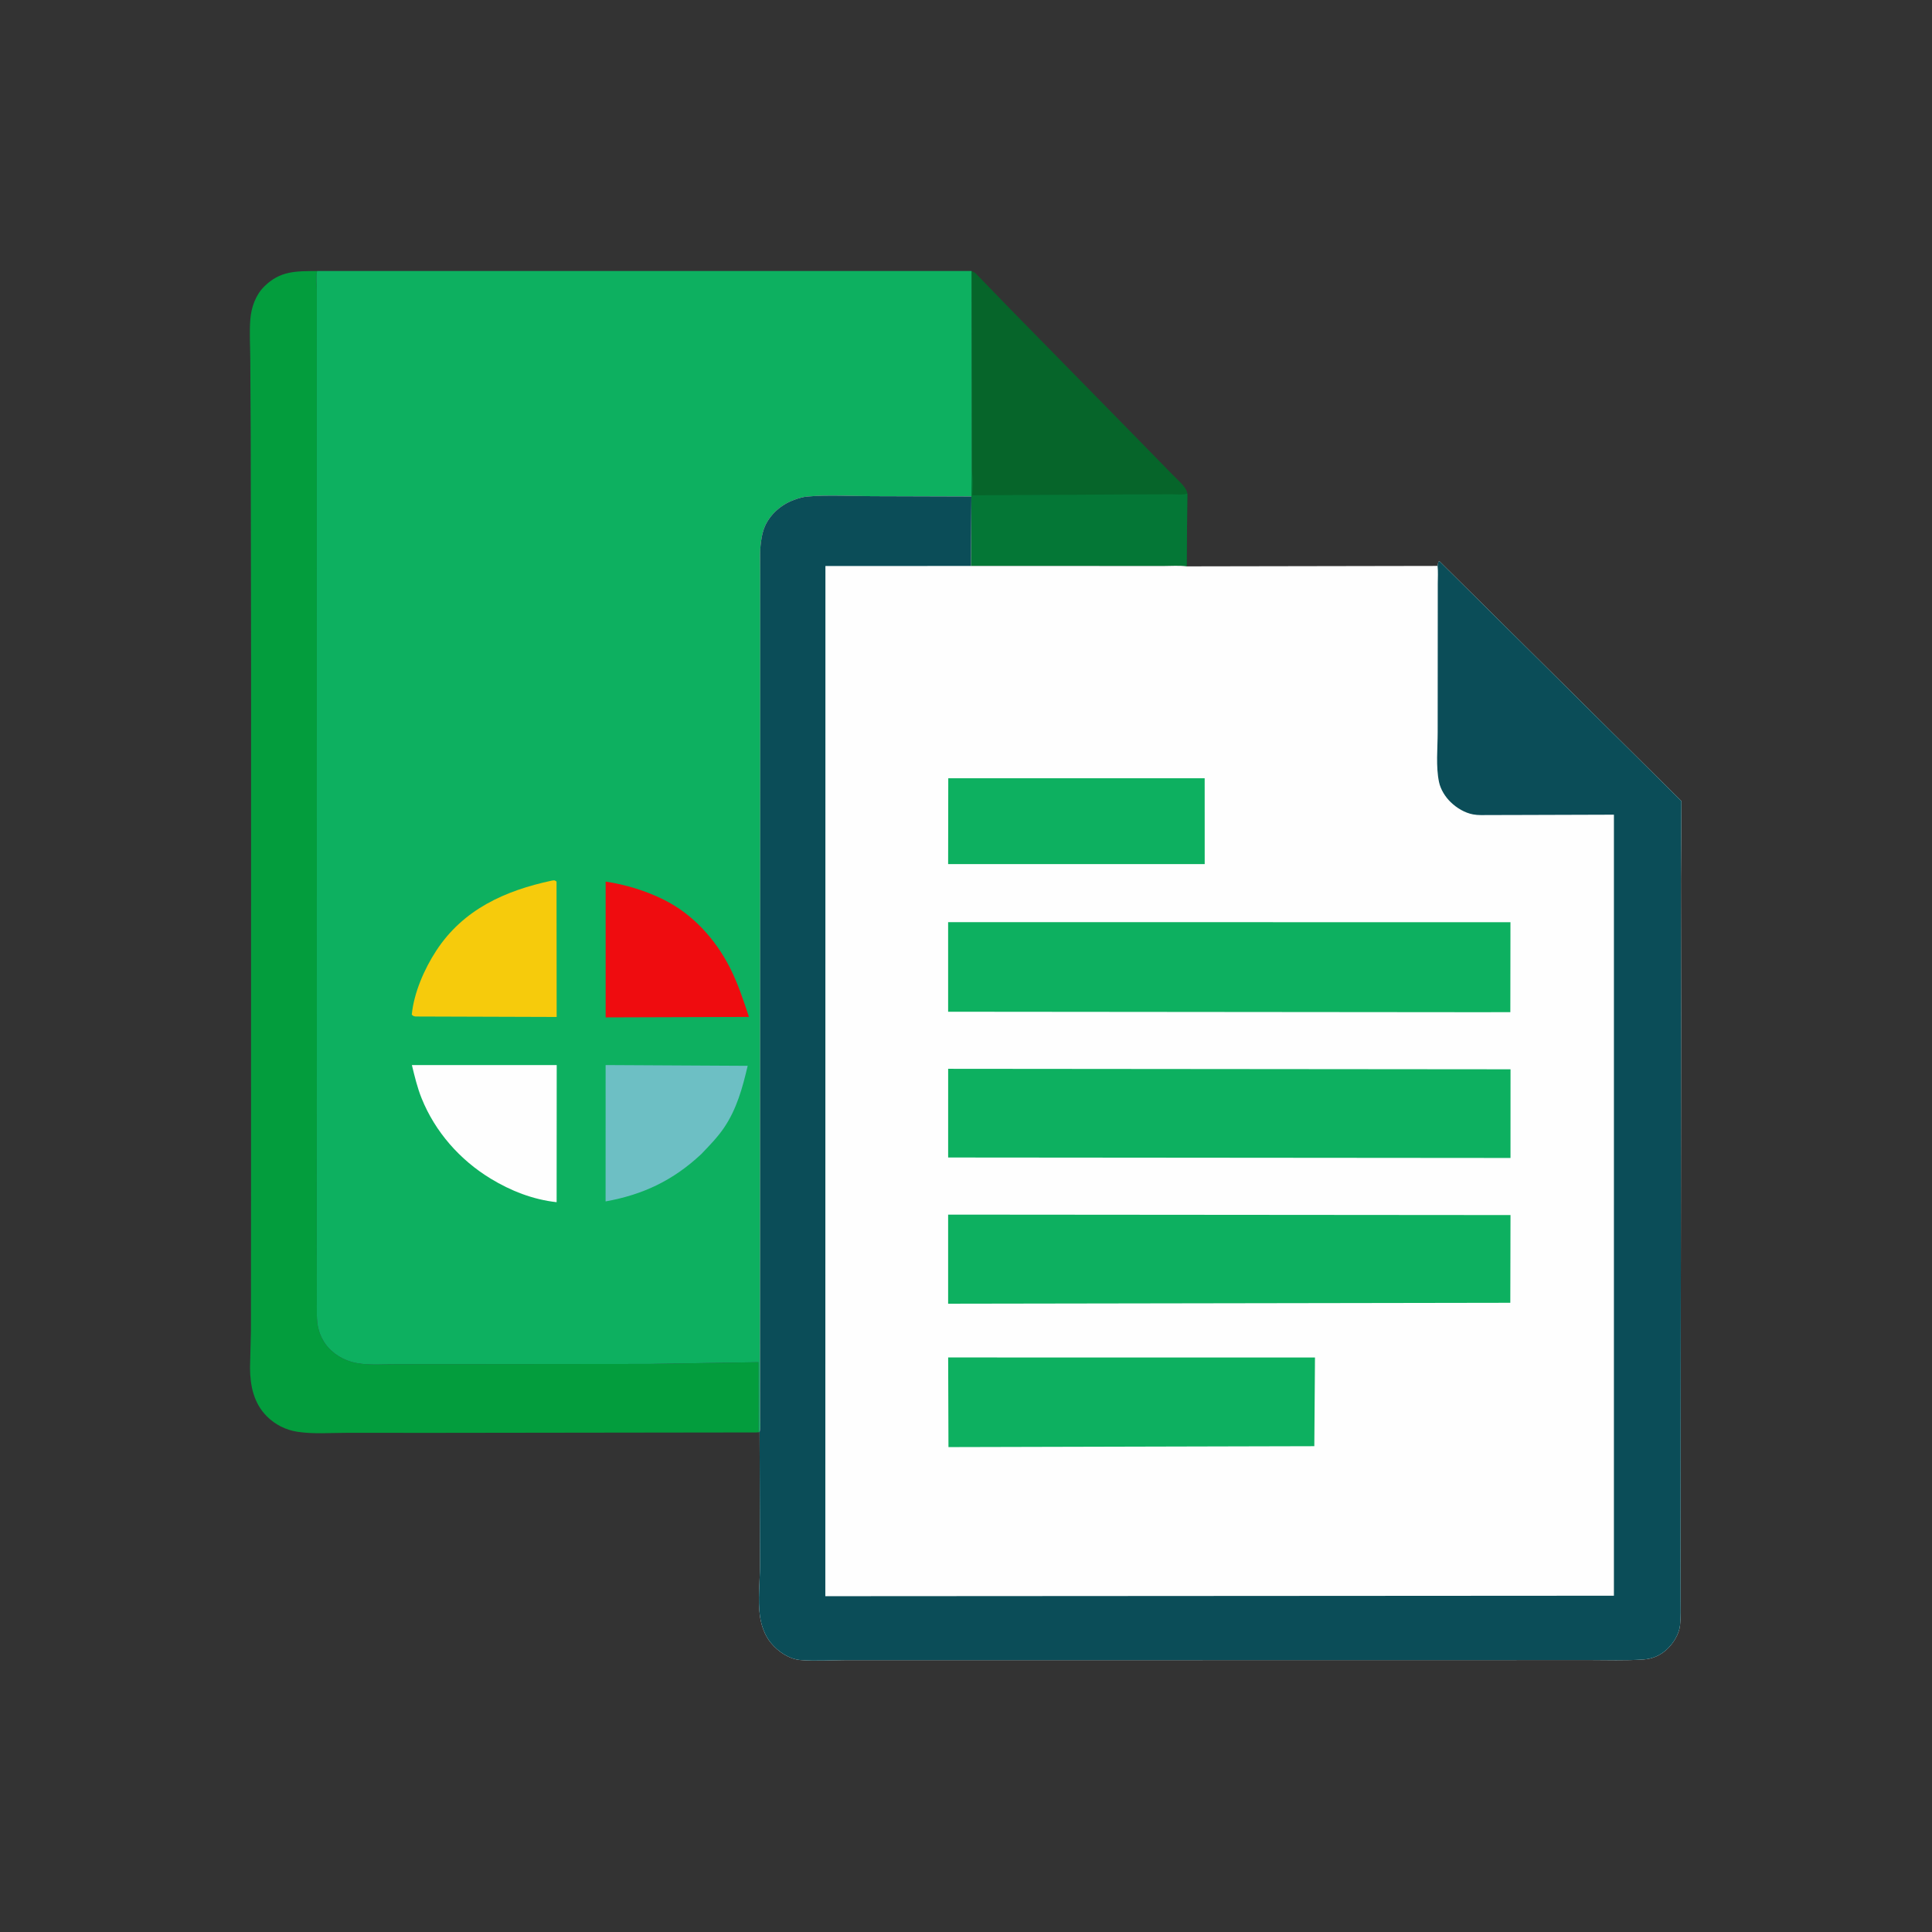 <?xml version="1.0" encoding="utf-8" ?>
<svg xmlns="http://www.w3.org/2000/svg" xmlns:xlink="http://www.w3.org/1999/xlink" width="512" height="512">
	<rect width="100%" height="100%" fill="#333333" stroke="none"/>
	<path fill="#06652A" transform="scale(0.5 0.5)" d="M514.94 143.637C515.891 144.032 516.56 144.369 517.319 145.088L535.794 164.154L603.062 232.739L621.755 251.862C623.891 254.081 627.659 257.231 628.87 260.047C629.222 260.866 629.182 260.84 629.315 261.582L628.955 300.183C625.064 299.636 620.741 299.993 616.805 299.991L593.937 299.979L514.6 299.966L514.866 263.154L515.065 249.731L514.94 143.637Z"/>
	<path fill="#047736" transform="scale(0.5 0.5)" d="M515.065 249.731L515.17 250.318C515.825 254.295 515.627 258.514 515.371 262.525L600.246 262.046L621.11 261.977C623.368 261.969 627.311 262.442 629.315 261.582L628.955 300.183C625.064 299.636 620.741 299.993 616.805 299.991L593.937 299.979L514.6 299.966L514.866 263.154L515.065 249.731Z"/>
	<path fill="#039D3D" transform="scale(0.5 0.5)" d="M401.999 759.141C401.229 759.271 400.287 759.22 399.5 759.227L231.987 759.445L183.703 759.43C175.226 759.425 165.997 760.159 157.653 758.879C151.53 757.94 145.903 755.123 141.515 750.757C134.494 743.774 132.594 734.586 132.516 725.036L133.007 704.781L133.055 631.256L133.087 356.144L132.881 230.91L132.661 190.39C132.623 183.41 132.125 176.02 132.696 169.084C133.212 162.825 135.51 156.384 140.015 151.887C148.467 143.45 156.876 143.738 168.072 143.646C167.372 146.508 167.91 150.75 167.91 153.766L167.908 179.23L167.905 288.032L167.926 558.375L167.89 650.089L167.935 697.095C167.994 699.698 168.133 701.983 168.845 704.5L169.055 705.278C169.497 706.863 170.067 708.204 170.847 709.644L171.138 710.194C174.242 715.862 180.119 720.059 186.248 721.798C193.696 723.911 202.282 723.044 210.007 723.044L240.84 723.03L343.957 722.918L401.954 721.996L401.999 759.141Z"/>
	<path fill="#0DB060" transform="scale(0.5 0.5)" d="M168.072 143.646L514.94 143.637L515.065 249.731L514.866 263.154L462.304 262.992C451.109 262.997 439.179 262.188 428.062 263.169C425.656 263.382 423.587 263.96 421.326 264.799L420.476 265.109C413.955 267.549 408.069 272.724 405.316 279.2C404.336 281.504 403.802 284.03 403.447 286.5L403.318 287.352C402.68 291.967 402.957 296.783 402.952 301.44L402.96 325.015L402.962 404.545L402.902 676.055L402.866 735.284L402.875 751.222C402.876 753.644 403.242 756.677 402.598 759.014L401.999 759.141L401.954 721.996L343.957 722.918L240.84 723.03L210.007 723.044C202.282 723.044 193.696 723.911 186.248 721.798C180.119 720.059 174.242 715.862 171.138 710.194L170.847 709.644C170.067 708.204 169.497 706.863 169.055 705.278L168.845 704.5C168.133 701.983 167.994 699.698 167.935 697.095L167.89 650.089L167.926 558.375L167.905 288.032L167.908 179.23L167.91 153.766C167.91 150.75 167.372 146.508 168.072 143.646Z"/>
	<path fill="#EF0C0F" transform="scale(0.5 0.5)" d="M321.008 467.263C331.645 468.878 342.354 472.127 351.982 476.94C367.165 484.53 379.061 497.672 386.75 512.663C391.06 521.066 393.994 530.063 396.963 538.998L321.013 539.241L321.008 467.263Z"/>
	<path fill="#6DBFC4" transform="scale(0.5 0.5)" d="M320.989 564.497L396.282 564.905C393.557 576.542 390.51 587.787 383.694 597.813C380.244 602.888 375.894 607.295 371.669 611.718C356.812 625.615 340.855 633.205 320.974 636.772L320.989 564.497Z"/>
	<path fill="#FEFEFE" transform="scale(0.5 0.5)" d="M218.313 564.516L295.069 564.505L295.023 637.182C282.524 635.817 270.73 631.194 260.022 624.676C243.719 614.752 230.621 599.881 223.464 582.128C221.171 576.442 219.762 570.458 218.313 564.516Z"/>
	<path fill="#F6CB0C" transform="scale(0.5 0.5)" d="M292.447 466.75C293.865 466.55 293.841 466.409 294.972 467.25L295.041 539.01L220.219 538.768C219.133 538.56 219.022 538.557 218.25 537.778C219.369 526.207 224.895 513.586 231.173 503.958C245.508 481.976 267.683 472.043 292.447 466.75Z"/>
	<path fill="#FEFEFE" transform="scale(0.5 0.5)" d="M402.598 759.014C403.242 756.677 402.876 753.644 402.875 751.222L402.866 735.284L402.902 676.055L402.962 404.545L402.96 325.015L402.952 301.44C402.957 296.783 402.68 291.967 403.318 287.352L403.447 286.5C403.802 284.03 404.336 281.504 405.316 279.2C408.069 272.724 413.955 267.549 420.476 265.109L421.326 264.799C423.587 263.96 425.656 263.382 428.062 263.169C439.179 262.188 451.109 262.997 462.304 262.992L514.866 263.154L514.6 299.966L593.937 299.979L616.805 299.991C620.741 299.993 625.064 299.636 628.955 300.183L761.942 299.945L762.356 297.75L763 297.52L891.18 424.584L890.926 465.776L891.025 537.358L890.8 753.533L890.744 824.799L890.768 847.688C890.77 852.216 890.956 856.933 890.469 861.435C889.957 866.152 886.927 871.019 883.474 874.215C879.938 877.489 875.827 879.231 871.047 879.563C861.464 880.228 851.648 879.838 842.036 879.845L791.576 879.867L633.745 879.89L490.969 879.895L447.712 879.912C440.046 879.939 432.045 880.48 424.425 879.877C418.229 879.386 412.44 875.458 408.57 870.75C405.353 866.836 403.506 861.581 402.797 856.619C401.572 848.048 402.793 838.412 402.806 829.712L402.598 759.014Z"/>
	<path fill="#0DB060" transform="scale(0.5 0.5)" d="M502.601 412.489L638.501 412.499L638.517 457.982L502.53 457.992L502.601 412.489Z"/>
	<path fill="#0DB060" transform="scale(0.5 0.5)" d="M502.545 719.488L696.965 719.501L696.616 766.507L502.705 766.991L502.545 719.488Z"/>
	<path fill="#0DB060" transform="scale(0.5 0.5)" d="M502.53 643.769L800.6 644.007L800.495 690.507L502.53 690.992L502.53 643.769Z"/>
	<path fill="#0DB060" transform="scale(0.5 0.5)" d="M502.543 566.488L800.614 566.747L800.595 613.743L502.538 613.5L502.543 566.488Z"/>
	<path fill="#0DB060" transform="scale(0.5 0.5)" d="M519.576 488.753L800.574 488.793L800.51 536.458L784.75 536.493L502.53 536.24L502.525 488.763L519.576 488.753Z"/>
	<path fill="#0B4D58" transform="scale(0.5 0.5)" d="M402.598 759.014C403.242 756.677 402.876 753.644 402.875 751.222L402.866 735.284L402.902 676.055L402.962 404.545L402.96 325.015L402.952 301.44C402.957 296.783 402.68 291.967 403.318 287.352L403.447 286.5C403.802 284.03 404.336 281.504 405.316 279.2C408.069 272.724 413.955 267.549 420.476 265.109L421.326 264.799C423.587 263.96 425.656 263.382 428.062 263.169C439.179 262.188 451.109 262.997 462.304 262.992L514.866 263.154L514.6 299.966L437.488 300.004L437.439 846.016L855.404 845.765L855.415 431.799L804.221 431.958L789.146 431.994C786.43 431.987 783.484 432.168 780.806 431.661C776.303 430.81 772.143 428.286 768.872 425.131C766.036 422.395 763.567 418.481 762.732 414.58C760.959 406.305 762 396.552 761.999 388.043L762.042 327.653L762.049 309.482C762.05 306.347 762.296 303.047 761.942 299.945L762.356 297.75L763 297.52L891.18 424.584L890.926 465.776L891.025 537.358L890.8 753.533L890.744 824.799L890.768 847.688C890.77 852.216 890.956 856.933 890.469 861.435C889.957 866.152 886.927 871.019 883.474 874.215C879.938 877.489 875.827 879.231 871.047 879.563C861.464 880.228 851.648 879.838 842.036 879.845L791.576 879.867L633.745 879.89L490.969 879.895L447.712 879.912C440.046 879.939 432.045 880.48 424.425 879.877C418.229 879.386 412.44 875.458 408.57 870.75C405.353 866.836 403.506 861.581 402.797 856.619C401.572 848.048 402.793 838.412 402.806 829.712L402.598 759.014Z"/>
</svg>
